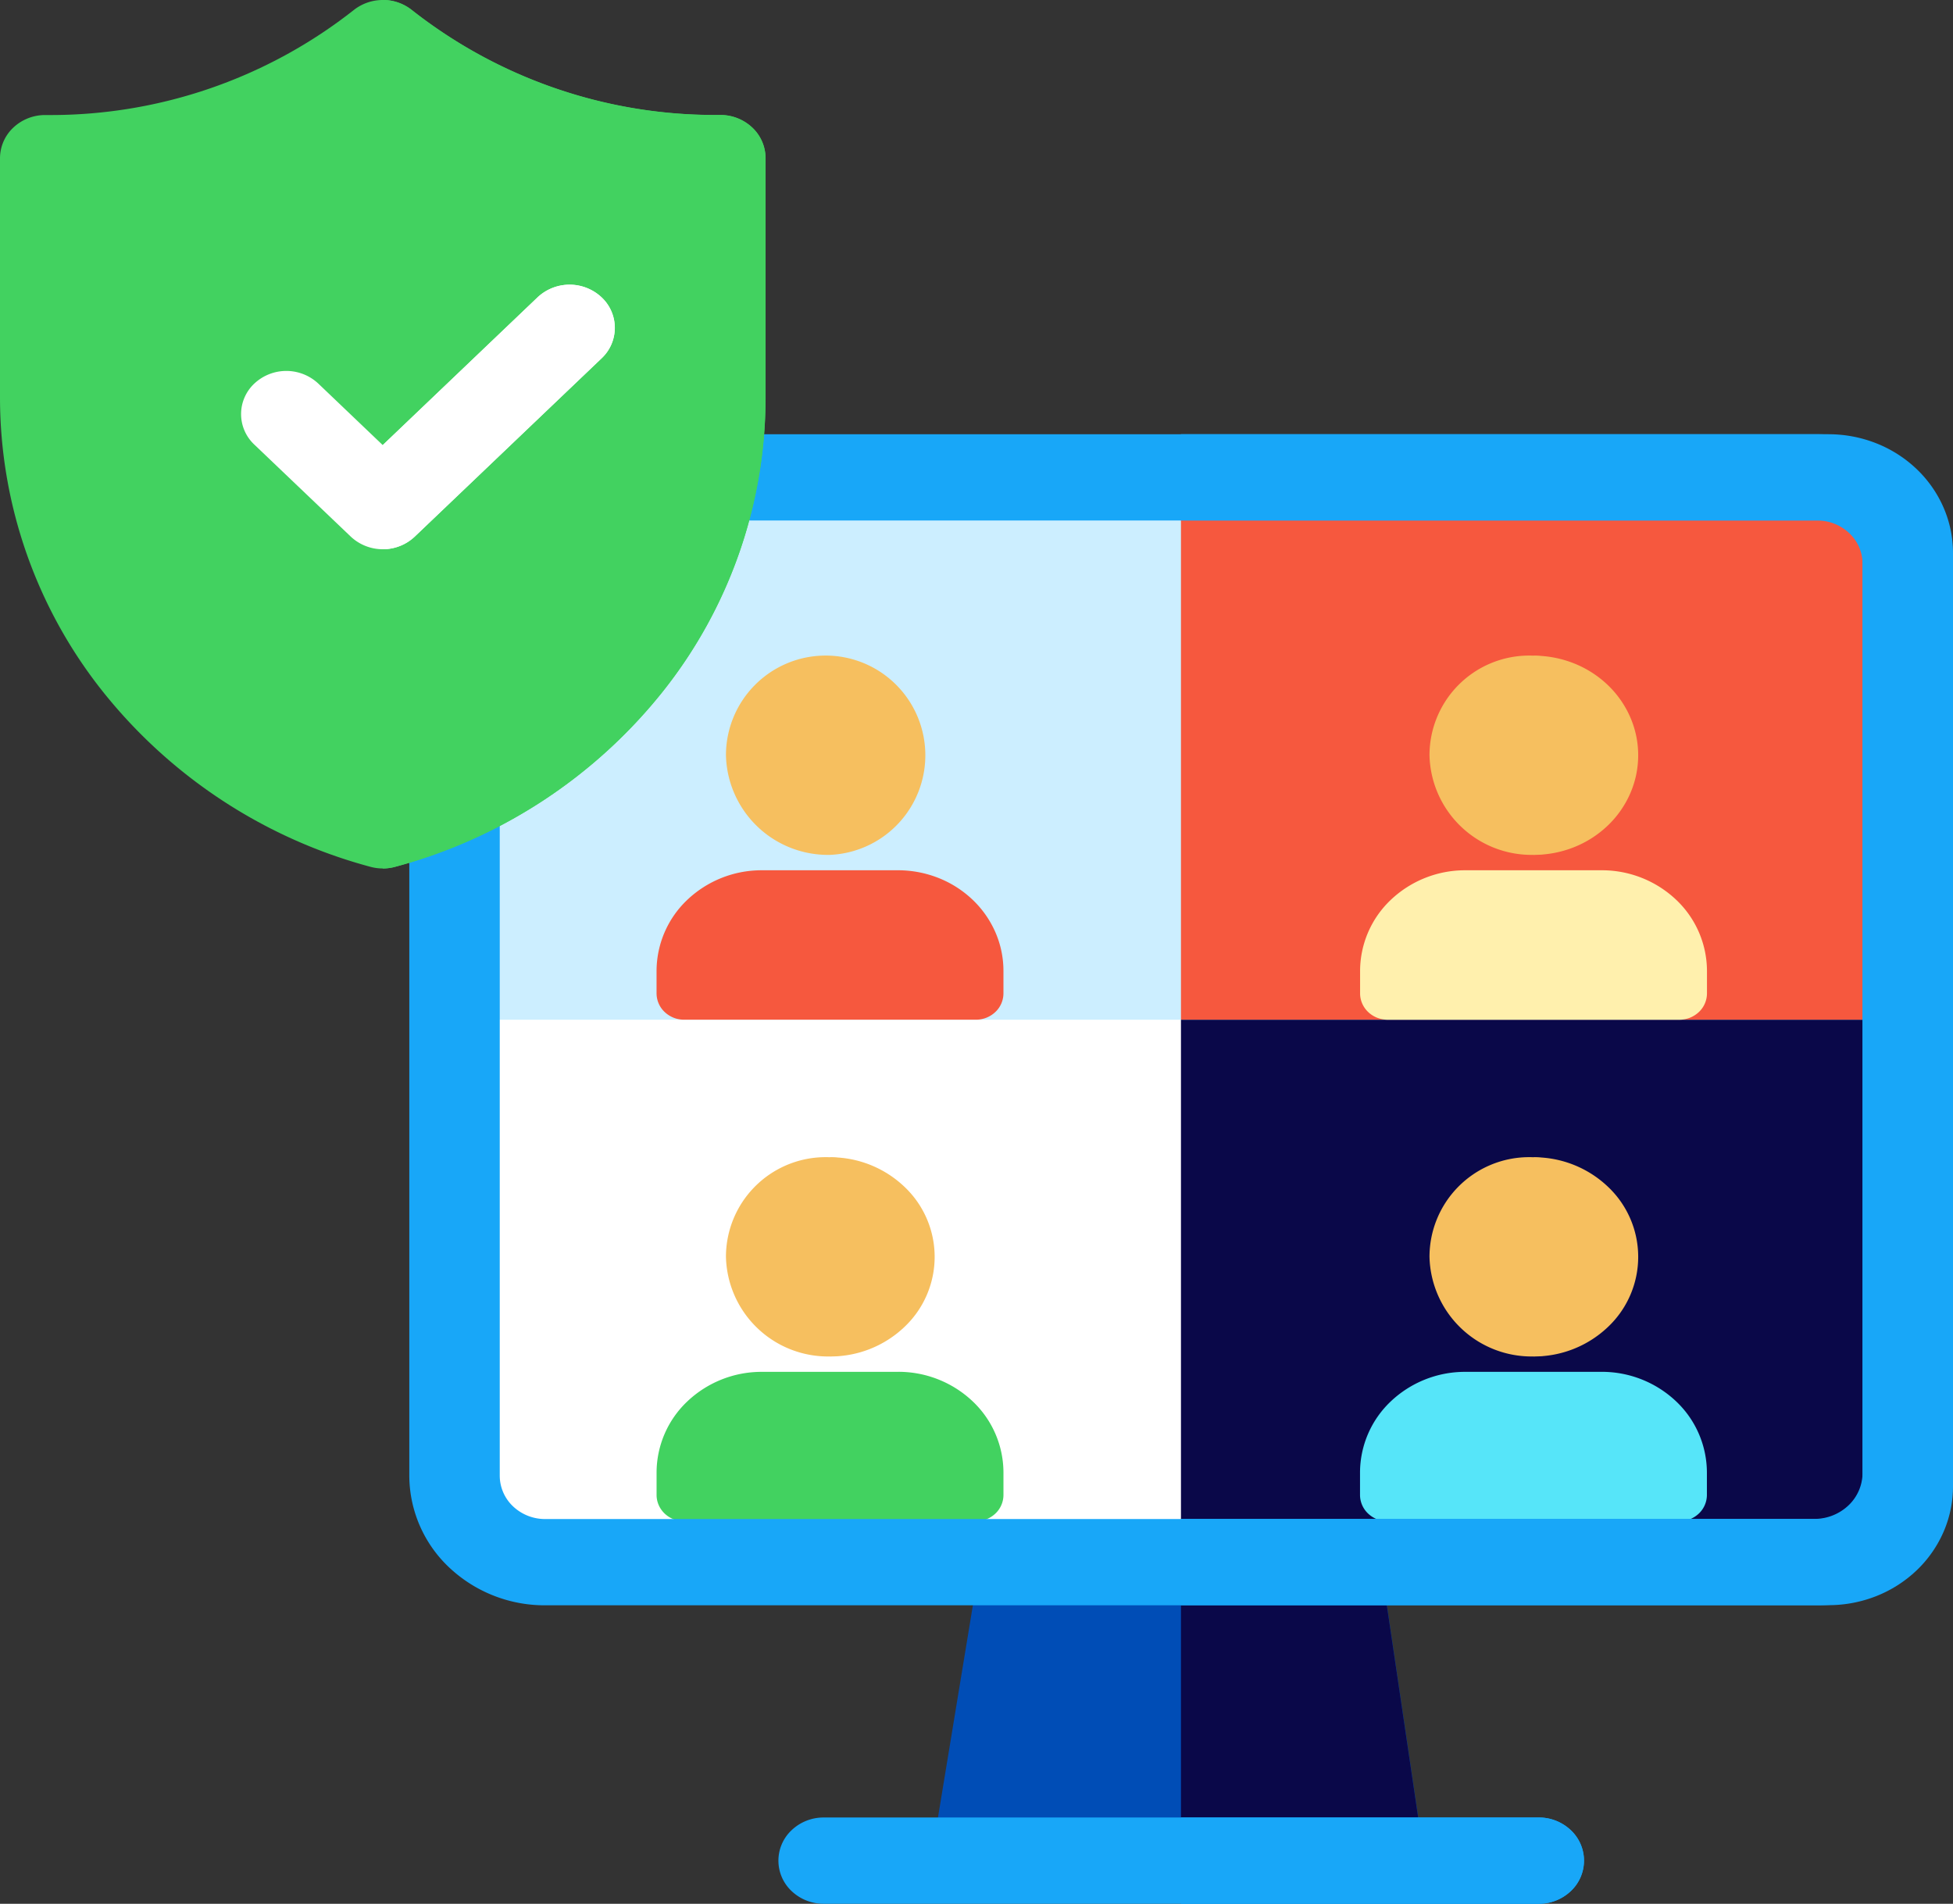 <svg xmlns="http://www.w3.org/2000/svg" xmlns:xlink="http://www.w3.org/1999/xlink" width="114.269" height="111.376" viewBox="0 0 114.269 111.376">
  <rect x="0" y="0" width="114.269" height="111.376" fill="#333333" stroke="none"/>
  <defs>
    <clipPath id="clip-path">
      <rect id="Rectangle_1011" data-name="Rectangle 1011" width="114.269" height="111.376" transform="translate(0 0)" fill="#fff"/>
    </clipPath>
  </defs>
  <g id="meetinng_seqiurity" transform="translate(0 0)" clip-path="url(#clip-path)">
    <path id="Path_15932" data-name="Path 15932" d="M229.835,229.668H156.8a6.149,6.149,0,0,1-4.242-1.676,5.594,5.594,0,0,1-1.757-4.047V171.927a5.593,5.593,0,0,1,1.757-4.047A6.149,6.149,0,0,1,156.8,166.2h73.033a6.149,6.149,0,0,1,4.242,1.676,5.593,5.593,0,0,1,1.757,4.047v52.017a5.593,5.593,0,0,1-1.757,4.047A6.149,6.149,0,0,1,229.835,229.668Z" transform="translate(-124.21 -138.277)" fill="#cef"/>
    <path id="Path_15933" data-name="Path 15933" d="M428.373,166.2H391.847v63.464h36.526a6.254,6.254,0,0,0,2.3-.435,6.032,6.032,0,0,0,1.946-1.241,5.711,5.711,0,0,0,1.3-1.857,5.5,5.5,0,0,0,.457-2.19V171.927a5.593,5.593,0,0,0-1.757-4.047,6.149,6.149,0,0,0-4.242-1.676Z" transform="translate(-322.749 -138.277)" fill="#f6583e"/>
    <path id="Path_15934" data-name="Path 15934" d="M150.8,354.816v26.009a5.593,5.593,0,0,0,1.757,4.047,6.149,6.149,0,0,0,4.242,1.676h73.032a6.251,6.251,0,0,0,2.3-.435,6.024,6.024,0,0,0,1.946-1.241,5.714,5.714,0,0,0,1.3-1.857,5.5,5.5,0,0,0,.457-2.19V354.816Z" transform="translate(-124.21 -295.157)" fill="#fff"/>
    <path id="Path_15935" data-name="Path 15935" d="M391.847,354.816v31.732h36.526a6.251,6.251,0,0,0,2.3-.435,6.028,6.028,0,0,0,1.946-1.241,5.711,5.711,0,0,0,1.3-1.857,5.5,5.5,0,0,0,.457-2.19V354.816Z" transform="translate(-322.749 -295.157)" fill="#0a0849"/>
    <path id="Path_15936" data-name="Path 15936" d="M308.844,560.91l2.876-17.476h23.436l2.581,17.474Z" transform="translate(-254.382 -452.043)" fill="#004db6"/>
    <path id="Path_15937" data-name="Path 15937" d="M391.847,560.915H406.1l-2.581-17.474H391.847Z" transform="translate(-322.749 -452.048)" fill="#0a0849"/>
    <path id="Path_15938" data-name="Path 15938" d="M302.741,637.271H260.9a2.711,2.711,0,0,1-1.87-.739,2.442,2.442,0,0,1,0-3.569,2.711,2.711,0,0,1,1.87-.739h41.846a2.711,2.711,0,0,1,1.87.739,2.442,2.442,0,0,1,0,3.569A2.711,2.711,0,0,1,302.741,637.271Z" transform="translate(-212.71 -525.895)" fill="#18a7f8"/>
    <path id="Path_15939" data-name="Path 15939" d="M412.782,632.224H391.85v5.047h20.932a2.711,2.711,0,0,0,1.87-.739,2.442,2.442,0,0,0,0-3.569A2.712,2.712,0,0,0,412.782,632.224Z" transform="translate(-322.751 -525.895)" fill="#18a7f8"/>
    <path id="Path_15940" data-name="Path 15940" d="M480.4,414.287a5.833,5.833,0,1,0-6.107-5.826A5.972,5.972,0,0,0,480.4,414.287Z" transform="translate(-390.654 -334.931)" fill="#f6bf5f"/>
    <path id="Path_15941" data-name="Path 15941" d="M508.922,402.635v11.652a6.26,6.26,0,0,0,4.318-1.706,5.639,5.639,0,0,0,0-8.24A6.259,6.259,0,0,0,508.922,402.635Z" transform="translate(-419.179 -334.931)" fill="#f6bf5f"/>
    <path id="Path_15942" data-name="Path 15942" d="M465.4,477.253h-8.013a6.315,6.315,0,0,0-4.328,1.739,5.746,5.746,0,0,0-1.789,4.142v1.321a1.505,1.505,0,0,0,.473,1.089,1.655,1.655,0,0,0,1.142.451h17.066a1.655,1.655,0,0,0,1.142-.451,1.505,1.505,0,0,0,.473-1.089v-1.321a5.749,5.749,0,0,0-1.806-4.159,6.319,6.319,0,0,0-4.359-1.723Z" transform="translate(-371.696 -396.996)" fill="#56e5f9"/>
    <path id="Path_15943" data-name="Path 15943" d="M246.974,414.287a5.833,5.833,0,1,0-6.107-5.826A5.972,5.972,0,0,0,246.974,414.287Z" transform="translate(-198.392 -334.931)" fill="#f6bf5f"/>
    <path id="Path_15944" data-name="Path 15944" d="M275.5,402.635v11.652a6.26,6.26,0,0,0,4.318-1.706,5.639,5.639,0,0,0,0-8.24A6.259,6.259,0,0,0,275.5,402.635Z" transform="translate(-226.921 -334.931)" fill="#f6bf5f"/>
    <path id="Path_15945" data-name="Path 15945" d="M231.98,477.25h-8.013a6.315,6.315,0,0,0-4.328,1.739,5.747,5.747,0,0,0-1.789,4.142v1.321a1.48,1.48,0,0,0,.123.589,1.537,1.537,0,0,0,.35.5,1.622,1.622,0,0,0,.524.334,1.684,1.684,0,0,0,.618.117h17.066a1.655,1.655,0,0,0,1.142-.451,1.505,1.505,0,0,0,.473-1.089v-1.321a5.749,5.749,0,0,0-1.806-4.16,6.32,6.32,0,0,0-4.36-1.723Z" transform="translate(-179.434 -396.993)" fill="#42d260"/>
    <path id="Path_15946" data-name="Path 15946" d="M480.4,239.867a5.833,5.833,0,1,0-6.107-5.826A5.972,5.972,0,0,0,480.4,239.867Z" transform="translate(-390.654 -189.855)" fill="#f6bf5f"/>
    <path id="Path_15947" data-name="Path 15947" d="M508.922,228.216v11.652a6.364,6.364,0,0,0,2.337-.443,6.14,6.14,0,0,0,1.981-1.263,5.82,5.82,0,0,0,1.324-1.89,5.58,5.58,0,0,0,0-4.459,5.818,5.818,0,0,0-1.324-1.89,6.134,6.134,0,0,0-1.981-1.263A6.364,6.364,0,0,0,508.922,228.216Z" transform="translate(-419.179 -189.856)" fill="#f6bf5f"/>
    <path id="Path_15948" data-name="Path 15948" d="M465.406,302.833h-8.013a6.316,6.316,0,0,0-4.328,1.739,5.747,5.747,0,0,0-1.789,4.143v1.321a1.48,1.48,0,0,0,.123.59,1.534,1.534,0,0,0,.35.5,1.62,1.62,0,0,0,.524.334,1.684,1.684,0,0,0,.618.117h17.066a1.655,1.655,0,0,0,1.142-.451,1.505,1.505,0,0,0,.473-1.089v-1.321a5.749,5.749,0,0,0-1.806-4.16A6.32,6.32,0,0,0,465.406,302.833Z" transform="translate(-371.698 -251.92)" fill="#fff0ad"/>
    <path id="Path_15949" data-name="Path 15949" d="M246.974,239.867a5.833,5.833,0,1,0-6.107-5.826A5.972,5.972,0,0,0,246.974,239.867Z" transform="translate(-198.392 -189.855)" fill="#f6bf5f"/>
    <path id="Path_15950" data-name="Path 15950" d="M231.981,302.833h-8.013a6.316,6.316,0,0,0-4.328,1.739,5.747,5.747,0,0,0-1.789,4.143v1.321a1.505,1.505,0,0,0,.473,1.089,1.655,1.655,0,0,0,1.142.451h17.066a1.655,1.655,0,0,0,1.142-.451,1.505,1.505,0,0,0,.473-1.089v-1.321a5.647,5.647,0,0,0-.469-2.251,5.871,5.871,0,0,0-1.337-1.908,6.194,6.194,0,0,0-2-1.275,6.427,6.427,0,0,0-2.36-.448Z" transform="translate(-179.436 -251.92)" fill="#f6583e"/>
    <path id="Path_15951" data-name="Path 15951" d="M218.179,219.715H143.748a8.143,8.143,0,0,1-5.618-2.22,7.407,7.407,0,0,1-2.327-5.36V158.784a7.277,7.277,0,0,1,.6-2.9,7.567,7.567,0,0,1,1.722-2.459,7.98,7.98,0,0,1,2.578-1.643,8.279,8.279,0,0,1,3.04-.577h74.431a8.281,8.281,0,0,1,3.041.577,7.984,7.984,0,0,1,2.578,1.643,7.566,7.566,0,0,1,1.722,2.459,7.276,7.276,0,0,1,.6,2.9v53.351a7.409,7.409,0,0,1-2.327,5.36,8.144,8.144,0,0,1-5.618,2.22Zm-74.431-63.464a2.765,2.765,0,0,0-1.016.193,2.665,2.665,0,0,0-.861.549,2.529,2.529,0,0,0-.576.822,2.43,2.43,0,0,0-.2.969v53.351a2.475,2.475,0,0,0,.778,1.791,2.721,2.721,0,0,0,1.877.742h74.431a2.77,2.77,0,0,0,1.016-.193,2.668,2.668,0,0,0,.861-.549,2.527,2.527,0,0,0,.576-.822,2.434,2.434,0,0,0,.2-.969V158.784a2.475,2.475,0,0,0-.778-1.791,2.721,2.721,0,0,0-1.877-.742H143.748Z" transform="translate(-111.855 -125.8)" fill="#18a7f8"/>
    <path id="Path_15952" data-name="Path 15952" d="M429.738,151.2H391.847v5.047h37.891a2.077,2.077,0,0,1,.761.144,2,2,0,0,1,.645.411,1.894,1.894,0,0,1,.431.616,1.822,1.822,0,0,1,.151.726v53.828a2.631,2.631,0,0,1-.826,1.9,2.892,2.892,0,0,1-2,.788H391.847v5.047h37.891a7.584,7.584,0,0,0,2.786-.528,7.311,7.311,0,0,0,2.362-1.505,6.93,6.93,0,0,0,1.578-2.253,6.666,6.666,0,0,0,.554-2.658V158.148a6.67,6.67,0,0,0-.554-2.658,6.935,6.935,0,0,0-1.578-2.253,7.309,7.309,0,0,0-2.362-1.505,7.586,7.586,0,0,0-2.786-.528Z" transform="translate(-322.749 -125.8)" fill="#18a7f8"/>
    <path id="Path_15953" data-name="Path 15953" d="M42.145,6.934h-.268A28.67,28.67,0,0,1,24.088.79,2.74,2.74,0,0,0,20.7.79,28.67,28.67,0,0,1,2.913,6.934H2.645a2.712,2.712,0,0,0-1.87.739A2.467,2.467,0,0,0,0,9.457V23.508A27.652,27.652,0,0,0,6.024,40.673,29.943,29.943,0,0,0,21.669,50.914a2.751,2.751,0,0,0,1.453,0A29.944,29.944,0,0,0,38.766,40.673,27.652,27.652,0,0,0,44.79,23.508V9.457a2.467,2.467,0,0,0-.775-1.784,2.712,2.712,0,0,0-1.87-.739Z" transform="translate(0 -0.204)" fill="#42d260"/>
    <path id="Path_15954" data-name="Path 15954" d="M149.4,9.457V23.508a27.652,27.652,0,0,1-6.024,17.164,29.944,29.944,0,0,1-15.644,10.241,2.727,2.727,0,0,1-.727.1V.2a2.715,2.715,0,0,1,1.693.585,28.67,28.67,0,0,0,17.789,6.144h.268a2.712,2.712,0,0,1,1.87.739,2.467,2.467,0,0,1,.775,1.784Z" transform="translate(-104.605 -0.204)" fill="#42d260"/>
    <path id="Path_15955" data-name="Path 15955" d="M101.088,103.509,90.155,113.939a2.739,2.739,0,0,1-3.742,0l-5.643-5.384a2.443,2.443,0,0,1,0-3.57,2.737,2.737,0,0,1,3.742,0l3.772,3.6,9.062-8.647a2.737,2.737,0,0,1,3.742,0,2.443,2.443,0,0,1,0,3.57Z" transform="translate(-65.889 -82.545)" fill="#fff"/>
    <path id="Path_15956" data-name="Path 15956" d="M139.8,103.509l-10.933,10.431a2.647,2.647,0,0,1-.858.547,2.75,2.75,0,0,1-1.013.191v-6.092l9.062-8.647a2.737,2.737,0,0,1,3.742,0,2.443,2.443,0,0,1,0,3.57Z" transform="translate(-104.605 -82.545)" fill="#fff"/>
  </g>
</svg>
